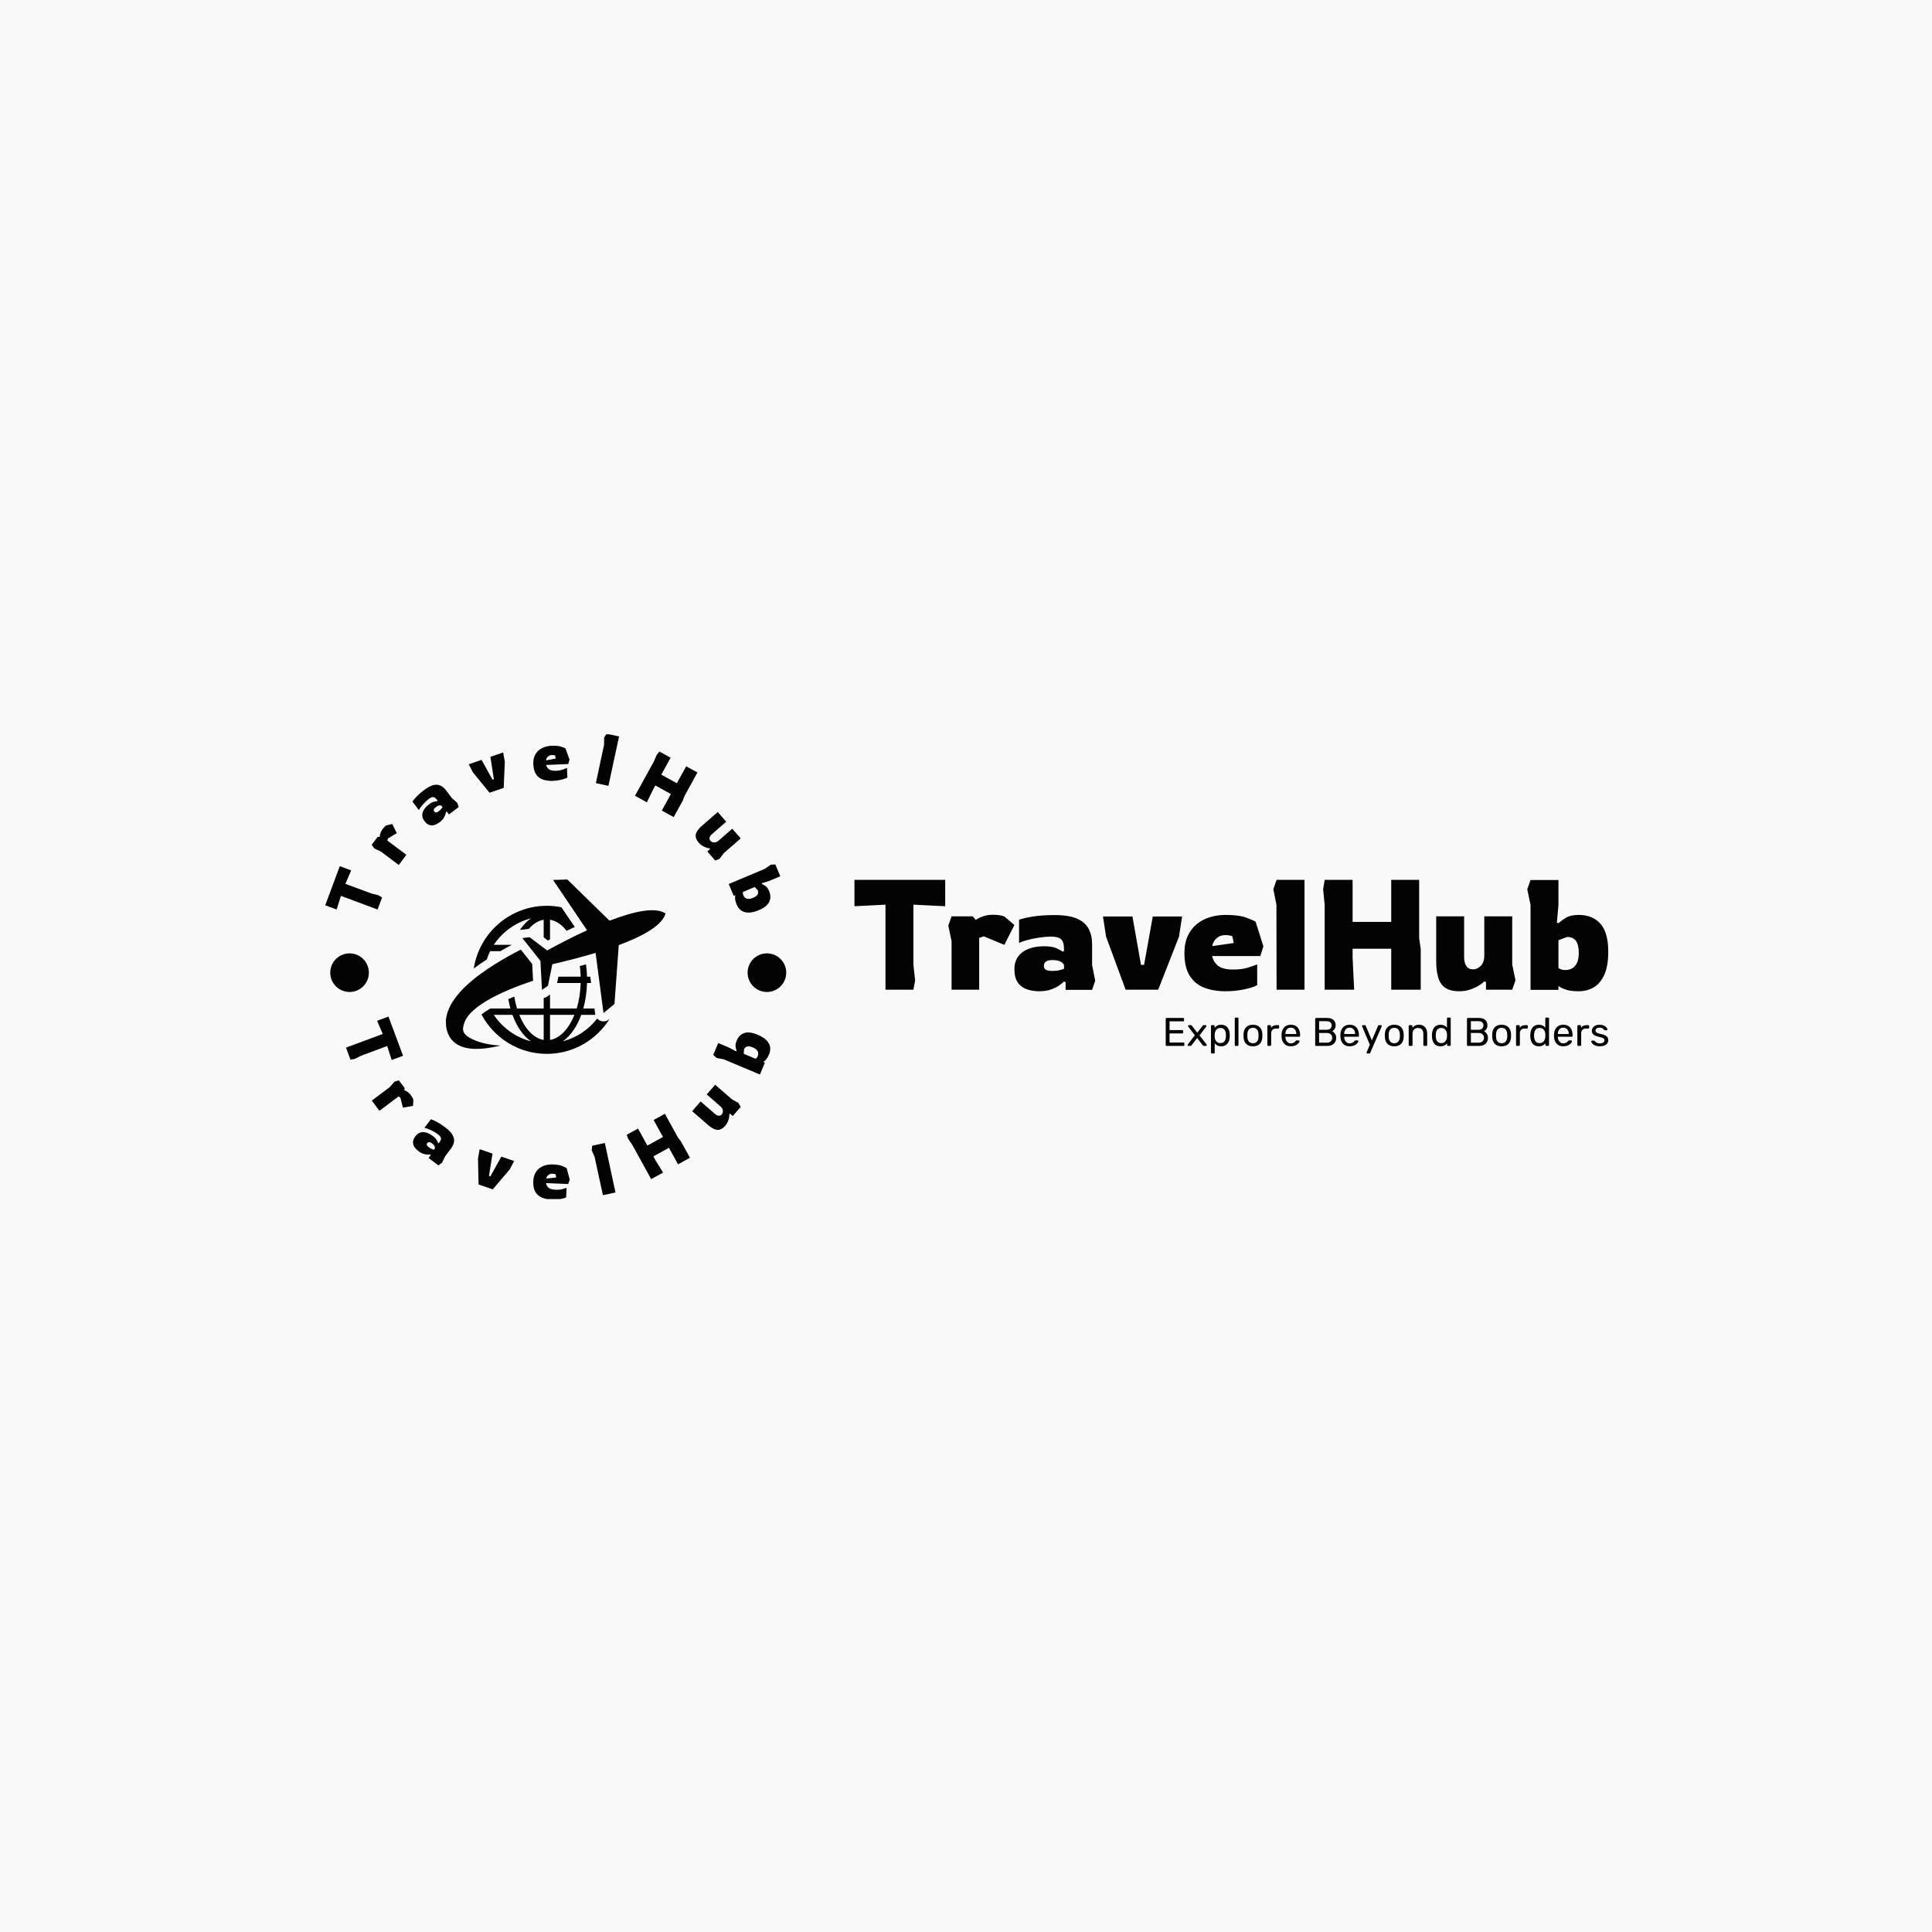 <svg xmlns="http://www.w3.org/2000/svg" version="1.1" xmlns:xlink="http://www.w3.org/1999/xlink" xmlns:svgjs="http://svgjs.dev/svgjs" width="1500" height="1500" viewBox="0 0 1500 1500"><rect width="1500" height="1500" fill="#f9f9f9"></rect><g transform="matrix(0.667,0,0,0.667,249.394,570.1)"><svg viewBox="0 0 396 143" data-background-color="#f9f9f9" preserveAspectRatio="xMidYMid meet" height="541" width="1500" xmlns="http://www.w3.org/2000/svg" xmlns:xlink="http://www.w3.org/1999/xlink"><g id="tight-bounds" transform="matrix(1,0,0,1,0.24,-0.172)"><svg viewBox="0 0 395.52 143.344" height="143.344" width="395.52"><g><svg viewBox="0 0 674.445 244.431" height="143.344" width="395.52"><g transform="matrix(1,0,0,1,278.925,76.665)"><svg viewBox="0 0 395.52 91.102" height="91.102" width="395.52"><g id="textblocktransform"><svg viewBox="0 0 395.52 91.102" height="91.102" width="395.52" id="textblock"><g><svg viewBox="0 0 395.52 58.445" height="58.445" width="395.52"><g transform="matrix(1,0,0,1,0,0)"><svg width="395.52" viewBox="1 -35.4 242.93 35.9" height="58.445" data-palette-color="#030303"><path d="M20 0L11 0 11-27.4 1-26.9 1-35.4 30.25-35.4 30.25-26.9 20-27.4 20-8 20.55-3 20 0ZM41.2 0L32.3 0 32.3-15.65 31.25-20.65 32.3-23.65 39.1-23.65 40.1-22.5Q40.1-22.5 40.8-22.93 41.5-23.35 42.77-23.75 44.05-24.15 45.75-24.15L45.75-24.15Q46.75-24.15 47.75-24 48.75-23.85 49.3-23.6L49.3-23.6 52.55-20.85 49.3-14.45 42.7-17.2 41.2-16.7 41.2 0ZM60.55 0.5L60.55 0.5Q58.4 0.5 56.57-0.13 54.75-0.75 53.65-2.3 52.55-3.85 52.55-6.6L52.55-6.6Q52.55-9.1 53.8-10.75 55.05-12.4 57.2-13.2 59.34-14 62.05-14L62.05-14Q64.65-14 65.95-13.43 67.25-12.85 68.2-12.25L68.2-12.25 68.55-12.55Q68.55-14.05 68.3-15.05 68.05-16.05 67.15-16.57 66.25-17.1 64.34-17.1L64.34-17.1Q62.5-17.1 60.42-16.78 58.34-16.45 56.62-15.98 54.9-15.5 54.05-15.05L54.05-15.05 54.05-22.55Q55.59-23.1 58.47-23.58 61.34-24.05 65.55-24.05L65.55-24.05Q70.05-24.05 72.67-22.93 75.3-21.8 76.45-19.68 77.59-17.55 77.59-14.6L77.59-14.6 77.59-7.95 78.59-2.9 77.59 0.05 69.05 0.05 69.05-2.4 68.55-2.65Q68.15-2.25 67.15-1.5 66.15-0.75 64.5-0.13 62.84 0.5 60.55 0.5ZM64.8-6.05L64.8-6.05Q66.15-6.05 67.12-6.3 68.09-6.55 68.55-6.75L68.55-6.75 68.55-7.7Q68.55-8.35 67.62-8.95 66.7-9.55 64.75-9.55L64.75-9.55Q62.05-9.55 62.05-7.65L62.05-7.65Q62.05-6.85 62.65-6.45 63.25-6.05 64.8-6.05ZM98.89 0L88.39 0 82.09-17.1 81.09-23.6 90.59-23.6 93.34-8 94.34-8 97.14-23.6 106.59-23.6 105.59-17.1 98.89 0ZM120.59 0.5L120.59 0.5Q116.74 0.5 113.74-0.65 110.74-1.8 109.04-4.5 107.34-7.2 107.34-11.8L107.34-11.8Q107.34-15.1 108.47-17.45 109.59-19.8 111.49-21.28 113.39-22.75 115.74-23.43 118.09-24.1 120.59-24.1L120.59-24.1Q124.89-24.1 127.22-23.25 129.54-22.4 130.29-21.9L130.29-21.9 132.79-13.95 131.79-10.85 116.29-10.85Q116.64-9 118.14-7.75 119.64-6.5 123.09-6.5L123.09-6.5Q125.79-6.5 127.74-7.1 129.69-7.7 130.79-8.15L130.79-8.15 130.79-1.45Q129.29-0.65 126.47-0.08 123.64 0.5 120.59 0.5ZM116.34-14.05L116.34-14.05 123.24-15.05 122.79-17.2Q122.44-17.4 121.77-17.5 121.09-17.6 120.59-17.6L120.59-17.6Q119.19-17.6 118.27-17 117.34-16.4 116.87-15.58 116.39-14.75 116.34-14.05ZM146.04 0L137.04 0 136.99-27.4 135.99-32.4 137.04-35.4 146.04-35.4 146.04 0ZM162.04 0L152.54 0 152.54-27.35 152.04-32.35 152.54-35.4 161.54-35.4 161.54-21.85 173.99-21.85 173.99-35.4 182.99-35.4 182.99-16.6 183.49-13.15 183.49 0 173.99 0 173.99-13.2 161.54-13.2 161.54-10.2 162.04 0ZM195.98 0.5L195.98 0.5Q192.98 0.5 191.36-0.65 189.73-1.8 189.11-3.98 188.48-6.15 188.48-9.2L188.48-9.2 188.48-23.65 197.48-23.65 197.48-10.5Q197.48-8.65 198.21-7.6 198.93-6.55 200.38-6.55L200.38-6.55Q201.73-6.55 202.86-7.7 203.98-8.85 203.98-11.05L203.98-11.05 203.98-23.65 212.98-23.65 212.98-8.05 214.03-3.05 212.98 0 204.53 0 204.53-2.45 204.03-2.7Q203.38-2.05 202.16-1.3 200.93-0.55 199.36-0.03 197.78 0.5 195.98 0.5ZM234.43 0.5L234.43 0.5Q232.03 0.5 230.61 0.08 229.18-0.35 228.53-0.78 227.88-1.2 227.88-1.2L227.88-1.2 227.88 0.05 218.88 0.05 218.88-27.35 217.83-32.35 218.88-35.35 227.88-35.35 227.88-27.3 227.38-21.65 227.88-21.4Q228.88-22.35 230.36-23.23 231.83-24.1 234.43-24.1L234.43-24.1Q238.88-24.1 241.41-21.25 243.93-18.4 243.93-12.25L243.93-12.25Q243.93-7.65 242.66-4.83 241.38-2 239.23-0.75 237.08 0.5 234.43 0.5ZM230.18-6.35L230.18-6.35Q232.13-6.35 233.28-7.73 234.43-9.1 234.43-11.85L234.43-11.85Q234.43-14.55 233.48-15.78 232.53-17 230.68-17L230.68-17 227.88-15.95 227.88-7Q227.88-7 228.41-6.68 228.93-6.35 230.18-6.35Z" opacity="1" transform="matrix(1,0,0,1,0,0)" fill="#030303" class="wordmark-text-0" data-fill-palette-color="primary" id="text-0"></path></svg></g></svg></g><g transform="matrix(1,0,0,1,163.31,72.242)"><svg viewBox="0 0 232.21 18.86" height="18.86" width="232.21"><g transform="matrix(1,0,0,1,0,0)"><svg width="232.21" viewBox="4.35 -35.5 554 45" height="18.86" data-palette-color="#030303"><path d="M26.55 0L5.5 0Q4.95 0 4.65-0.33 4.35-0.65 4.35-1.15L4.35-1.15 4.35-33.8Q4.35-34.35 4.65-34.68 4.95-35 5.5-35L5.5-35 26.15-35Q26.7-35 27-34.68 27.3-34.35 27.3-33.8L27.3-33.8 27.3-31.9Q27.3-31.35 27-31.05 26.7-30.75 26.15-30.75L26.15-30.75 9.15-30.75 9.15-19.8 25.05-19.8Q25.6-19.8 25.9-19.48 26.2-19.15 26.2-18.6L26.2-18.6 26.2-16.75Q26.2-16.25 25.9-15.93 25.6-15.6 25.05-15.6L25.05-15.6 9.15-15.6 9.15-4.25 26.55-4.25Q27.1-4.25 27.4-3.95 27.7-3.65 27.7-3.1L27.7-3.1 27.7-1.15Q27.7-0.65 27.4-0.33 27.1 0 26.55 0L26.55 0ZM35.35 0L32.8 0Q32.4 0 32.07-0.3 31.75-0.6 31.75-1.05L31.75-1.05Q31.75-1.2 31.82-1.43 31.9-1.65 32.1-1.95L32.1-1.95 40.8-13.3 32.65-24.05Q32.45-24.35 32.37-24.55 32.3-24.75 32.3-24.95L32.3-24.95Q32.3-25.4 32.6-25.7 32.9-26 33.35-26L33.35-26 35.9-26Q36.45-26 36.75-25.73 37.05-25.45 37.2-25.2L37.2-25.2 43.85-16.55 50.5-25.15Q50.7-25.4 50.97-25.7 51.25-26 51.8-26L51.8-26 54.25-26Q54.7-26 55-25.7 55.3-25.4 55.3-24.95L55.3-24.95Q55.3-24.75 55.22-24.55 55.15-24.35 54.95-24.05L54.95-24.05 46.7-13.2 55.4-1.95Q55.6-1.65 55.67-1.45 55.75-1.25 55.75-1.05L55.75-1.05Q55.75-0.6 55.45-0.3 55.15 0 54.7 0L54.7 0 52.05 0Q51.55 0 51.25-0.25 50.95-0.5 50.75-0.75L50.75-0.75 43.75-9.9 36.65-0.75Q36.45-0.55 36.17-0.28 35.9 0 35.35 0L35.35 0ZM64.59 9.5L62.15 9.5Q61.65 9.5 61.32 9.18 61 8.85 61 8.35L61 8.35 61-24.85Q61-25.35 61.32-25.68 61.65-26 62.15-26L62.15-26 64.45-26Q64.95-26 65.27-25.68 65.59-25.35 65.59-24.85L65.59-24.85 65.59-22.65Q66.8-24.3 68.8-25.4 70.8-26.5 73.8-26.5L73.8-26.5Q76.59-26.5 78.57-25.55 80.55-24.6 81.82-22.95 83.09-21.3 83.75-19.2 84.4-17.1 84.5-14.7L84.5-14.7Q84.55-13.9 84.55-13 84.55-12.1 84.5-11.3L84.5-11.3Q84.4-8.95 83.75-6.83 83.09-4.7 81.82-3.08 80.55-1.45 78.57-0.48 76.59 0.5 73.8 0.5L73.8 0.5Q70.9 0.5 68.92-0.58 66.95-1.65 65.7-3.25L65.7-3.25 65.7 8.35Q65.7 8.85 65.4 9.18 65.09 9.5 64.59 9.5L64.59 9.5ZM72.75-3.55L72.75-3.55Q75.34-3.55 76.82-4.67 78.3-5.8 78.95-7.63 79.59-9.45 79.7-11.55L79.7-11.55Q79.75-13 79.7-14.45L79.7-14.45Q79.59-16.55 78.95-18.38 78.3-20.2 76.82-21.33 75.34-22.45 72.75-22.45L72.75-22.45Q70.3-22.45 68.77-21.3 67.25-20.15 66.52-18.38 65.8-16.6 65.7-14.75L65.7-14.75Q65.65-13.95 65.65-12.85 65.65-11.75 65.7-10.9L65.7-10.9Q65.75-9.15 66.52-7.45 67.3-5.75 68.84-4.65 70.4-3.55 72.75-3.55ZM94.29 0L91.94 0Q91.44 0 91.12-0.33 90.79-0.65 90.79-1.15L90.79-1.15 90.79-34.35Q90.79-34.85 91.12-35.18 91.44-35.5 91.94-35.5L91.94-35.5 94.29-35.5Q94.84-35.5 95.14-35.18 95.44-34.85 95.44-34.35L95.44-34.35 95.44-1.15Q95.44-0.65 95.14-0.33 94.84 0 94.29 0L94.29 0ZM113.54 0.5L113.54 0.5Q109.74 0.5 107.19-0.95 104.64-2.4 103.29-4.98 101.94-7.55 101.79-10.85L101.79-10.85Q101.74-11.7 101.74-13.03 101.74-14.35 101.79-15.15L101.79-15.15Q101.94-18.5 103.32-21.05 104.69-23.6 107.24-25.05 109.79-26.5 113.54-26.5L113.54-26.5Q117.29-26.5 119.84-25.05 122.39-23.6 123.77-21.05 125.14-18.5 125.29-15.15L125.29-15.15Q125.34-14.35 125.34-13.03 125.34-11.7 125.29-10.85L125.29-10.85Q125.14-7.55 123.79-4.98 122.44-2.4 119.89-0.95 117.34 0.5 113.54 0.5ZM113.54-3.35L113.54-3.35Q116.64-3.35 118.49-5.33 120.34-7.3 120.49-11.1L120.49-11.1Q120.54-11.85 120.54-13 120.54-14.15 120.49-14.9L120.49-14.9Q120.34-18.7 118.49-20.68 116.64-22.65 113.54-22.65L113.54-22.65Q110.44-22.65 108.57-20.68 106.69-18.7 106.59-14.9L106.59-14.9Q106.54-14.15 106.54-13 106.54-11.85 106.59-11.1L106.59-11.1Q106.69-7.3 108.57-5.33 110.44-3.35 113.54-3.35ZM135.19 0L132.74 0Q132.24 0 131.91-0.33 131.59-0.65 131.59-1.15L131.59-1.15 131.59-24.8Q131.59-25.3 131.91-25.65 132.24-26 132.74-26L132.74-26 135.04-26Q135.54-26 135.89-25.65 136.24-25.3 136.24-24.8L136.24-24.8 136.24-22.6Q137.24-24.3 138.99-25.15 140.74-26 143.24-26L143.24-26 145.19-26Q145.69-26 146.01-25.68 146.34-25.35 146.34-24.85L146.34-24.85 146.34-22.8Q146.34-22.3 146.01-22 145.69-21.7 145.19-21.7L145.19-21.7 142.19-21.7Q139.49-21.7 137.94-20.13 136.39-18.55 136.39-15.85L136.39-15.85 136.39-1.15Q136.39-0.65 136.04-0.33 135.69 0 135.19 0L135.19 0ZM160.99 0.5L160.99 0.5Q155.79 0.5 152.74-2.68 149.69-5.85 149.39-11.35L149.39-11.35Q149.34-12 149.34-13.03 149.34-14.05 149.39-14.7L149.39-14.7Q149.59-18.25 151.04-20.93 152.49-23.6 155.01-25.05 157.54-26.5 160.94-26.5L160.94-26.5Q164.74-26.5 167.31-24.9 169.89-23.3 171.24-20.35 172.59-17.4 172.59-13.45L172.59-13.45 172.59-12.6Q172.59-12.05 172.26-11.75 171.94-11.45 171.44-11.45L171.44-11.45 154.14-11.45Q154.14-11.4 154.14-11.25 154.14-11.1 154.14-11L154.14-11Q154.24-8.95 155.04-7.18 155.84-5.4 157.36-4.3 158.89-3.2 160.94-3.2L160.94-3.2Q162.74-3.2 163.94-3.75 165.14-4.3 165.89-4.98 166.64-5.65 166.89-6.05L166.89-6.05Q167.34-6.65 167.59-6.78 167.84-6.9 168.39-6.9L168.39-6.9 170.84-6.9Q171.29-6.9 171.61-6.63 171.94-6.35 171.89-5.85L171.89-5.85Q171.84-5.1 171.09-4.03 170.34-2.95 168.96-1.9 167.59-0.85 165.56-0.18 163.54 0.5 160.99 0.5ZM154.14-15.05L154.14-14.9 167.84-14.9 167.84-15.05Q167.84-17.3 167.01-19.05 166.19-20.8 164.64-21.83 163.09-22.85 160.94-22.85L160.94-22.85Q158.79-22.85 157.26-21.83 155.74-20.8 154.94-19.05 154.14-17.3 154.14-15.05L154.14-15.05ZM206.73 0L192.63 0Q192.08 0 191.78-0.33 191.48-0.65 191.48-1.15L191.48-1.15 191.48-33.8Q191.48-34.35 191.78-34.68 192.08-35 192.63-35L192.63-35 206.33-35Q210.08-35 212.46-33.77 214.83-32.55 215.96-30.45 217.08-28.35 217.08-25.75L217.08-25.75Q217.08-23.7 216.41-22.23 215.73-20.75 214.73-19.83 213.73-18.9 212.78-18.4L212.78-18.4Q214.73-17.45 216.26-15.3 217.78-13.15 217.78-10.1L217.78-10.1Q217.78-7.35 216.53-5.05 215.28-2.75 212.81-1.38 210.33 0 206.73 0L206.73 0ZM196.38-16.2L196.38-4.05 206.08-4.05Q209.28-4.05 211.03-5.8 212.78-7.55 212.78-10.1L212.78-10.1Q212.78-12.75 211.03-14.48 209.28-16.2 206.08-16.2L206.08-16.2 196.38-16.2ZM196.38-30.95L196.38-20.2 205.58-20.2Q208.78-20.2 210.43-21.68 212.08-23.15 212.08-25.7L212.08-25.7Q212.08-28.25 210.43-29.6 208.78-30.95 205.58-30.95L205.58-30.95 196.38-30.95ZM234.63 0.5L234.63 0.5Q229.43 0.5 226.38-2.68 223.33-5.85 223.03-11.35L223.03-11.35Q222.98-12 222.98-13.03 222.98-14.05 223.03-14.7L223.03-14.7Q223.23-18.25 224.68-20.93 226.13-23.6 228.65-25.05 231.18-26.5 234.58-26.5L234.58-26.5Q238.38-26.5 240.95-24.9 243.53-23.3 244.88-20.35 246.23-17.4 246.23-13.45L246.23-13.45 246.23-12.6Q246.23-12.05 245.9-11.75 245.58-11.45 245.08-11.45L245.08-11.45 227.78-11.45Q227.78-11.4 227.78-11.25 227.78-11.1 227.78-11L227.78-11Q227.88-8.95 228.68-7.18 229.48-5.4 231-4.3 232.53-3.2 234.58-3.2L234.58-3.2Q236.38-3.2 237.58-3.75 238.78-4.3 239.53-4.98 240.28-5.65 240.53-6.05L240.53-6.05Q240.98-6.65 241.23-6.78 241.48-6.9 242.03-6.9L242.03-6.9 244.48-6.9Q244.93-6.9 245.25-6.63 245.58-6.35 245.53-5.85L245.53-5.85Q245.48-5.1 244.73-4.03 243.98-2.95 242.6-1.9 241.23-0.85 239.2-0.18 237.18 0.5 234.63 0.5ZM227.78-15.05L227.78-14.9 241.48-14.9 241.48-15.05Q241.48-17.3 240.65-19.05 239.83-20.8 238.28-21.83 236.73-22.85 234.58-22.85L234.58-22.85Q232.43-22.85 230.9-21.83 229.38-20.8 228.58-19.05 227.78-17.3 227.78-15.05L227.78-15.05ZM259.13 9.5L256.78 9.5Q256.38 9.5 256.08 9.2 255.78 8.9 255.78 8.5L255.78 8.5Q255.78 8.3 255.83 8.1 255.88 7.9 256.03 7.6L256.03 7.6 259.88-1.55 250.33-24.1Q250.08-24.7 250.08-24.95L250.08-24.95Q250.08-25.4 250.38-25.7 250.68-26 251.13-26L251.13-26 253.58-26Q254.13-26 254.38-25.75 254.63-25.5 254.78-25.15L254.78-25.15 262.38-6.95 270.18-25.15Q270.33-25.5 270.6-25.75 270.88-26 271.43-26L271.43-26 273.78-26Q274.23-26 274.53-25.7 274.83-25.4 274.83-25L274.83-25Q274.83-24.75 274.58-24.1L274.58-24.1 260.38 8.65Q260.23 9 259.95 9.25 259.68 9.5 259.13 9.5L259.13 9.5ZM290.47 0.5L290.47 0.5Q286.67 0.5 284.12-0.95 281.57-2.4 280.22-4.98 278.87-7.55 278.72-10.85L278.72-10.85Q278.67-11.7 278.67-13.03 278.67-14.35 278.72-15.15L278.72-15.15Q278.87-18.5 280.25-21.05 281.62-23.6 284.17-25.05 286.72-26.5 290.47-26.5L290.47-26.5Q294.22-26.5 296.77-25.05 299.32-23.6 300.7-21.05 302.07-18.5 302.22-15.15L302.22-15.15Q302.27-14.35 302.27-13.03 302.27-11.7 302.22-10.85L302.22-10.85Q302.07-7.55 300.72-4.98 299.37-2.4 296.82-0.95 294.27 0.5 290.47 0.5ZM290.47-3.35L290.47-3.35Q293.57-3.35 295.42-5.33 297.27-7.3 297.42-11.1L297.42-11.1Q297.47-11.85 297.47-13 297.47-14.15 297.42-14.9L297.42-14.9Q297.27-18.7 295.42-20.68 293.57-22.65 290.47-22.65L290.47-22.65Q287.37-22.65 285.5-20.68 283.62-18.7 283.52-14.9L283.52-14.9Q283.47-14.15 283.47-13 283.47-11.85 283.52-11.1L283.52-11.1Q283.62-7.3 285.5-5.33 287.37-3.35 290.47-3.35ZM312.17 0L309.67 0Q309.17 0 308.85-0.33 308.52-0.65 308.52-1.15L308.52-1.15 308.52-24.85Q308.52-25.35 308.85-25.68 309.17-26 309.67-26L309.67-26 312.02-26Q312.52-26 312.85-25.68 313.17-25.35 313.17-24.85L313.17-24.85 313.17-22.65Q314.47-24.35 316.45-25.43 318.42-26.5 321.52-26.5L321.52-26.5Q324.77-26.5 327.05-25.08 329.32-23.65 330.5-21.13 331.67-18.6 331.67-15.25L331.67-15.25 331.67-1.15Q331.67-0.65 331.35-0.33 331.02 0 330.52 0L330.52 0 328.02 0Q327.52 0 327.2-0.33 326.87-0.65 326.87-1.15L326.87-1.15 326.87-15Q326.87-18.5 325.17-20.48 323.47-22.45 320.17-22.45L320.17-22.45Q317.07-22.45 315.2-20.48 313.32-18.5 313.32-15L313.32-15 313.32-1.15Q313.32-0.65 313-0.33 312.67 0 312.17 0L312.17 0ZM348.32 0.5L348.32 0.5Q345.57 0.5 343.57-0.48 341.57-1.45 340.29-3.13 339.02-4.8 338.39-6.95 337.77-9.1 337.67-11.5L337.67-11.5Q337.62-12.3 337.62-13 337.62-13.7 337.67-14.5L337.67-14.5Q337.77-16.85 338.39-19 339.02-21.15 340.29-22.85 341.57-24.55 343.57-25.53 345.57-26.5 348.32-26.5L348.32-26.5Q351.27-26.5 353.22-25.45 355.17-24.4 356.42-22.85L356.42-22.85 356.42-34.35Q356.42-34.85 356.74-35.18 357.07-35.5 357.57-35.5L357.57-35.5 359.97-35.5Q360.47-35.5 360.79-35.18 361.12-34.85 361.12-34.35L361.12-34.35 361.12-1.15Q361.12-0.65 360.79-0.33 360.47 0 359.97 0L359.97 0 357.72 0Q357.17 0 356.87-0.33 356.57-0.65 356.57-1.15L356.57-1.15 356.57-3.25Q355.32-1.65 353.32-0.58 351.32 0.5 348.32 0.5ZM349.37-3.55L349.37-3.55Q351.87-3.55 353.37-4.7 354.87-5.85 355.62-7.63 356.37-9.4 356.42-11.25L356.42-11.25Q356.47-12.05 356.47-13.18 356.47-14.3 356.42-15.1L356.42-15.1Q356.37-16.85 355.59-18.55 354.82-20.25 353.29-21.35 351.77-22.45 349.37-22.45L349.37-22.45Q346.82-22.45 345.32-21.33 343.82-20.2 343.17-18.38 342.52-16.55 342.42-14.45L342.42-14.45Q342.37-13 342.42-11.55L342.42-11.55Q342.52-9.45 343.17-7.63 343.82-5.8 345.32-4.67 346.82-3.55 349.37-3.55ZM396.71 0L382.61 0Q382.06 0 381.76-0.33 381.46-0.65 381.46-1.15L381.46-1.15 381.46-33.8Q381.46-34.35 381.76-34.68 382.06-35 382.61-35L382.61-35 396.31-35Q400.06-35 402.44-33.77 404.81-32.55 405.94-30.45 407.06-28.35 407.06-25.75L407.06-25.75Q407.06-23.7 406.39-22.23 405.71-20.75 404.71-19.83 403.71-18.9 402.76-18.4L402.76-18.4Q404.71-17.45 406.24-15.3 407.76-13.15 407.76-10.1L407.76-10.1Q407.76-7.35 406.51-5.05 405.26-2.75 402.79-1.38 400.31 0 396.71 0L396.71 0ZM386.36-16.2L386.36-4.05 396.06-4.05Q399.26-4.05 401.01-5.8 402.76-7.55 402.76-10.1L402.76-10.1Q402.76-12.75 401.01-14.48 399.26-16.2 396.06-16.2L396.06-16.2 386.36-16.2ZM386.36-30.95L386.36-20.2 395.56-20.2Q398.76-20.2 400.41-21.68 402.06-23.15 402.06-25.7L402.06-25.7Q402.06-28.25 400.41-29.6 398.76-30.95 395.56-30.95L395.56-30.95 386.36-30.95ZM424.86 0.5L424.86 0.5Q421.06 0.5 418.51-0.95 415.96-2.4 414.61-4.98 413.26-7.55 413.11-10.85L413.11-10.85Q413.06-11.7 413.06-13.03 413.06-14.35 413.11-15.15L413.11-15.15Q413.26-18.5 414.64-21.05 416.01-23.6 418.56-25.05 421.11-26.5 424.86-26.5L424.86-26.5Q428.61-26.5 431.16-25.05 433.71-23.6 435.09-21.05 436.46-18.5 436.61-15.15L436.61-15.15Q436.66-14.35 436.66-13.03 436.66-11.7 436.61-10.85L436.61-10.85Q436.46-7.55 435.11-4.98 433.76-2.4 431.21-0.95 428.66 0.5 424.86 0.5ZM424.86-3.35L424.86-3.35Q427.96-3.35 429.81-5.33 431.66-7.3 431.81-11.1L431.81-11.1Q431.86-11.85 431.86-13 431.86-14.15 431.81-14.9L431.81-14.9Q431.66-18.7 429.81-20.68 427.96-22.65 424.86-22.65L424.86-22.65Q421.76-22.65 419.89-20.68 418.01-18.7 417.91-14.9L417.91-14.9Q417.86-14.15 417.86-13 417.86-11.85 417.91-11.1L417.91-11.1Q418.01-7.3 419.89-5.33 421.76-3.35 424.86-3.35ZM446.51 0L444.06 0Q443.56 0 443.23-0.33 442.91-0.65 442.91-1.15L442.91-1.15 442.91-24.8Q442.91-25.3 443.23-25.65 443.56-26 444.06-26L444.06-26 446.36-26Q446.86-26 447.21-25.65 447.56-25.3 447.56-24.8L447.56-24.8 447.56-22.6Q448.56-24.3 450.31-25.15 452.06-26 454.56-26L454.56-26 456.51-26Q457.01-26 457.33-25.68 457.66-25.35 457.66-24.85L457.66-24.85 457.66-22.8Q457.66-22.3 457.33-22 457.01-21.7 456.51-21.7L456.51-21.7 453.51-21.7Q450.81-21.7 449.26-20.13 447.71-18.55 447.71-15.85L447.71-15.85 447.71-1.15Q447.71-0.65 447.36-0.33 447.01 0 446.51 0L446.51 0ZM471.41 0.5L471.41 0.5Q468.66 0.5 466.66-0.48 464.66-1.45 463.38-3.13 462.11-4.8 461.48-6.95 460.86-9.1 460.76-11.5L460.76-11.5Q460.71-12.3 460.71-13 460.71-13.7 460.76-14.5L460.76-14.5Q460.86-16.85 461.48-19 462.11-21.15 463.38-22.85 464.66-24.55 466.66-25.53 468.66-26.5 471.41-26.5L471.41-26.5Q474.36-26.5 476.31-25.45 478.26-24.4 479.51-22.85L479.51-22.85 479.51-34.35Q479.51-34.85 479.83-35.18 480.16-35.5 480.66-35.5L480.66-35.5 483.06-35.5Q483.56-35.5 483.88-35.18 484.21-34.85 484.21-34.35L484.21-34.35 484.21-1.15Q484.21-0.65 483.88-0.33 483.56 0 483.06 0L483.06 0 480.81 0Q480.26 0 479.96-0.33 479.66-0.65 479.66-1.15L479.66-1.15 479.66-3.25Q478.41-1.65 476.41-0.58 474.41 0.5 471.41 0.5ZM472.46-3.55L472.46-3.55Q474.96-3.55 476.46-4.7 477.96-5.85 478.71-7.63 479.46-9.4 479.51-11.25L479.51-11.25Q479.56-12.05 479.56-13.18 479.56-14.3 479.51-15.1L479.51-15.1Q479.46-16.85 478.68-18.55 477.91-20.25 476.38-21.35 474.86-22.45 472.46-22.45L472.46-22.45Q469.91-22.45 468.41-21.33 466.91-20.2 466.26-18.38 465.61-16.55 465.51-14.45L465.51-14.45Q465.46-13 465.51-11.55L465.51-11.55Q465.61-9.45 466.26-7.63 466.91-5.8 468.41-4.67 469.91-3.55 472.46-3.55ZM502.05 0.5L502.05 0.5Q496.85 0.5 493.8-2.68 490.75-5.85 490.45-11.35L490.45-11.35Q490.4-12 490.4-13.03 490.4-14.05 490.45-14.7L490.45-14.7Q490.65-18.25 492.1-20.93 493.55-23.6 496.08-25.05 498.6-26.5 502-26.5L502-26.5Q505.8-26.5 508.38-24.9 510.95-23.3 512.3-20.35 513.65-17.4 513.65-13.45L513.65-13.45 513.65-12.6Q513.65-12.05 513.33-11.75 513-11.45 512.5-11.45L512.5-11.45 495.2-11.45Q495.2-11.4 495.2-11.25 495.2-11.1 495.2-11L495.2-11Q495.3-8.95 496.1-7.18 496.9-5.4 498.43-4.3 499.95-3.2 502-3.2L502-3.2Q503.8-3.2 505-3.75 506.2-4.3 506.95-4.98 507.7-5.65 507.95-6.05L507.95-6.05Q508.4-6.65 508.65-6.78 508.9-6.9 509.45-6.9L509.45-6.9 511.9-6.9Q512.35-6.9 512.68-6.63 513-6.35 512.95-5.85L512.95-5.85Q512.9-5.1 512.15-4.03 511.4-2.95 510.03-1.9 508.65-0.85 506.63-0.18 504.6 0.5 502.05 0.5ZM495.2-15.05L495.2-14.9 508.9-14.9 508.9-15.05Q508.9-17.3 508.08-19.05 507.25-20.8 505.7-21.83 504.15-22.85 502-22.85L502-22.85Q499.85-22.85 498.33-21.83 496.8-20.8 496-19.05 495.2-17.3 495.2-15.05L495.2-15.05ZM523.25 0L520.8 0Q520.3 0 519.98-0.33 519.65-0.65 519.65-1.15L519.65-1.15 519.65-24.8Q519.65-25.3 519.98-25.65 520.3-26 520.8-26L520.8-26 523.1-26Q523.6-26 523.95-25.65 524.3-25.3 524.3-24.8L524.3-24.8 524.3-22.6Q525.3-24.3 527.05-25.15 528.8-26 531.3-26L531.3-26 533.25-26Q533.75-26 534.08-25.68 534.4-25.35 534.4-24.85L534.4-24.85 534.4-22.8Q534.4-22.3 534.08-22 533.75-21.7 533.25-21.7L533.25-21.7 530.25-21.7Q527.55-21.7 526-20.13 524.45-18.55 524.45-15.85L524.45-15.85 524.45-1.15Q524.45-0.65 524.1-0.33 523.75 0 523.25 0L523.25 0ZM547.65 0.5L547.65 0.5Q544.85 0.5 542.85-0.2 540.85-0.9 539.6-1.9 538.35-2.9 537.72-3.9 537.1-4.9 537.05-5.5L537.05-5.5Q537-6.05 537.4-6.35 537.8-6.65 538.2-6.65L538.2-6.65 540.45-6.65Q540.7-6.65 540.87-6.58 541.05-6.5 541.35-6.15L541.35-6.15Q542-5.45 542.8-4.75 543.6-4.05 544.77-3.6 545.95-3.15 547.7-3.15L547.7-3.15Q550.25-3.15 551.9-4.13 553.55-5.1 553.55-7L553.55-7Q553.55-8.25 552.87-9 552.2-9.75 550.47-10.35 548.75-10.95 545.75-11.6L545.75-11.6Q542.75-12.3 541-13.33 539.25-14.35 538.5-15.78 537.75-17.2 537.75-19L537.75-19Q537.75-20.85 538.85-22.58 539.95-24.3 542.07-25.4 544.2-26.5 547.4-26.5L547.4-26.5Q550-26.5 551.85-25.85 553.7-25.2 554.9-24.23 556.1-23.25 556.7-22.3 557.3-21.35 557.35-20.7L557.35-20.7Q557.4-20.2 557.05-19.88 556.7-19.55 556.25-19.55L556.25-19.55 554.15-19.55Q553.8-19.55 553.57-19.7 553.35-19.85 553.15-20.05L553.15-20.05Q552.65-20.7 551.97-21.35 551.3-22 550.22-22.43 549.15-22.85 547.4-22.85L547.4-22.85Q544.9-22.85 543.65-21.8 542.4-20.75 542.4-19.15L542.4-19.15Q542.4-18.2 542.95-17.45 543.5-16.7 545.05-16.1 546.6-15.5 549.65-14.8L549.65-14.8Q552.95-14.15 554.85-13.05 556.75-11.95 557.55-10.5 558.35-9.05 558.35-7.15L558.35-7.15Q558.35-5.05 557.15-3.3 555.95-1.55 553.55-0.53 551.15 0.5 547.65 0.5Z" opacity="1" transform="matrix(1,0,0,1,0,0)" fill="#030303" class="slogan-text-1" data-fill-palette-color="secondary" id="text-1"></path></svg></g></svg></g></svg></g></svg></g><g><svg viewBox="0 0 244.431 244.431" height="244.431" width="244.431"><g><svg viewBox="0 0 244.431 244.431" height="244.431" width="244.431"><g transform="matrix(1,0,0,1,64.603,76.468)"><svg viewBox="0 0 115.226 91.496" height="91.496" width="115.226"><g><svg xmlns="http://www.w3.org/2000/svg" xmlns:xlink="http://www.w3.org/1999/xlink" version="1.1" x="0" y="0" viewBox="2.636 11.36 84.727 67.278" enable-background="new 0 0 90 90" xml:space="preserve" height="91.496" width="115.226" class="icon-cg-0" data-fill-palette-color="accent" id="cg-0"><path d="M65.488 65.37c-0.571 0.471-1.272 0.724-1.988 0.741-0.424 0.009-0.85-0.063-1.255-0.223-0.492-0.195-0.905-0.517-1.24-0.899-3.28 4.264-7.92 7.411-13.282 8.8 2.99-2.082 5.463-5.671 7.121-10.209h5.453c-0.021-0.096-0.063-0.182-0.074-0.279l-0.285-2.165H55.63c0.841-2.991 1.343-6.308 1.438-9.836h1.574l-0.322-2.444h-1.252c-0.045-1.637-0.187-3.225-0.396-4.757-0.779 0.217-1.588 0.431-2.39 0.645 0.174 1.336 0.302 2.7 0.344 4.112h-8.61L45.52 51.3h9.105c-0.104 3.541-0.639 6.884-1.537 9.836H42.795v-5.401l-1.252 0.875c-0.363 0.257-0.772 0.399-1.192 0.486v4.04H30.058c-0.439-1.446-0.79-2.989-1.047-4.6-0.267 0.108-0.542 0.217-0.804 0.329-0.524 0.223-0.992 0.445-1.49 0.668 0.219 1.238 0.477 2.451 0.798 3.603h-7.807v-0.002c-0.703 0.429-1.374 0.857-1.996 1.292-0.491 0.346-0.938 0.686-1.361 1.023 4.805 9.025 14.303 15.189 25.221 15.189 10.239 0 19.208-5.433 24.25-13.549L65.488 65.37zM21.114 63.58h7.188c1.661 4.538 4.13 8.127 7.121 10.209C29.482 72.252 24.412 68.564 21.114 63.58zM40.351 73.266c-3.883-0.645-7.27-4.322-9.421-9.686h9.421V73.266zM42.795 63.58h9.421c-2.149 5.361-5.54 9.041-9.421 9.686V63.58z" fill="#030303" data-fill-palette-color="accent"></path><path d="M87.363 24.459c-3.995-2.627-12.348-0.773-21.615 2.803L49.466 11.36l-5.485 0.188L57.07 30.955c-5.385 2.476-10.719 5.232-15.396 7.779l-6.756-5.102-2.806 0.327 6.977 8.789 0.601 11.208 2.317-1.617 1.677-8.297c5.19-1.188 11.015-2.66 16.687-4.372l3.053 23.206 4.232-3.495 1.654-22.695C78.628 33.219 86.111 29.072 87.363 24.459z" fill="#030303" data-fill-palette-color="accent"></path><path d="M48.527 24.071l-1.348-1.999c-1.819-0.362-3.688-0.56-5.61-0.56-14.262 0-26.082 10.519-28.192 24.199 1.755-1.324 3.46-2.488 5.021-3.501 0.37-1.097 0.789-2.173 1.308-3.194h3.933c1.418-0.817 2.874-1.633 4.406-2.444h-6.933c3.296-4.984 8.368-8.671 14.31-10.209-1.592 1.11-3.032 2.657-4.287 4.538 0.197-0.063 0.393-0.13 0.604-0.153l2.806-0.327c0.017-0.001 0.037 0 0.052-0.001 1.697-1.917 3.647-3.184 5.752-3.532v6.794l1.615 1.221c0.282-0.151 0.549-0.284 0.829-0.435v-7.58c2.373 0.393 4.56 1.933 6.396 4.285l3.166-1.505L48.527 24.071z" fill="#030303" data-fill-palette-color="accent"></path><path d="M35.919 43.951l-4.397-5.538c-2.987 1.531-6.322 3.345-9.807 5.517-3.892 2.446-7.978 5.27-11.725 8.869-1.86 1.813-3.648 3.828-5.098 6.258-0.717 1.217-1.339 2.549-1.767 3.991-0.115 0.353-0.192 0.733-0.28 1.101-0.047 0.183-0.069 0.375-0.104 0.563l-0.102 0.681-0.003 0.832 0.023 1.226c0.107 1.477 0.501 3.049 1.285 4.42 0.766 1.383 1.916 2.446 3.06 3.128 2.327 1.363 4.509 1.586 6.388 1.697 3.773 0.115 6.669-0.5 8.695-0.902 0.631-0.134 1.162-0.256 1.612-0.361-5.88-0.309-9.543-1.719-11.51-2.787-0.562-0.285-1.083-0.605-1.528-0.977-0.205-0.159-0.317-0.263-0.317-0.263l0.038-0.003c-0.121-0.115-0.262-0.223-0.364-0.346-0.886-1.059-0.909-2.021-0.595-3.401 0.054-0.142 0.101-0.271 0.14-0.405l0.239-0.799 0.008-0.023c0.022-0.125-0.022 0.141-0.016 0.106l0.013-0.028 0.022-0.063 0.044-0.121c0.033-0.079 0.051-0.159 0.092-0.242 0.079-0.163 0.133-0.326 0.228-0.491 0.332-0.663 0.786-1.338 1.348-2.008 1.127-1.343 2.652-2.629 4.323-3.804 3.372-2.351 7.309-4.276 11.085-5.885 3.284-1.394 6.455-2.523 9.317-3.473L35.919 43.951z" fill="#030303" data-fill-palette-color="accent"></path></svg></g></svg></g><g id="text-0"><path d="M31.102 85.906l-2.347 6.316-19.239-7.151-2.261 7.151-5.968-2.218 7.63-20.528 5.967 2.218-3.021 7.062 13.62 5.061 3.654 0.919z" fill="#030303" data-fill-palette-color="accent"></path><path d="M43.852 63.533l-3.996 5.325-9.373-7.034-3.472-1.614-1.323-1.984 3.056-4.072 1.137-0.076c0 0 0.021-0.206 0.062-0.619 0.038-0.407 0.167-0.925 0.388-1.554 0.226-0.625 0.595-1.278 1.106-1.958v0c0.297-0.396 0.626-0.773 0.986-1.13 0.36-0.357 0.674-0.608 0.94-0.751v0l3.105-0.708 2.372 4.819-4.617 2.723-0.378 1.123z" fill="#030303" data-fill-palette-color="accent"></path><path d="M61.305 46.435v0c-0.861 0.649-1.747 1.125-2.66 1.427-0.916 0.297-1.827 0.301-2.733 0.011-0.902-0.284-1.766-0.974-2.592-2.07v0c-0.754-1-1.13-2.015-1.129-3.048 0.001-1.032 0.311-2.033 0.93-3.002 0.617-0.96 1.466-1.847 2.546-2.662v0c1.032-0.778 1.893-1.247 2.585-1.409 0.688-0.166 1.312-0.273 1.873-0.318v0l0.075-0.333c-0.451-0.599-0.876-1.062-1.274-1.391-0.4-0.319-0.857-0.448-1.373-0.386-0.519 0.056-1.158 0.371-1.918 0.943v0c-0.738 0.556-1.47 1.213-2.198 1.972-0.726 0.749-1.364 1.477-1.912 2.184-0.544 0.712-0.918 1.284-1.122 1.714v0l-3.379-4.482c0.449-0.683 1.176-1.553 2.18-2.612 1.003-1.05 2.343-2.207 4.021-3.473v0c1.791-1.35 3.379-2.196 4.765-2.537 1.386-0.341 2.627-0.263 3.724 0.235 1.095 0.507 2.086 1.349 2.973 2.525v0l2.999 3.977 2.88 2.569 0.729 2.217-5.107 3.851-1.106-1.467-0.42 0.077c-0.034 0.277-0.139 0.717-0.314 1.319-0.175 0.602-0.497 1.276-0.964 2.023-0.472 0.742-1.165 1.457-2.079 2.146zM60.896 40.606v0c0.534-0.403 0.959-0.802 1.272-1.198 0.314-0.396 0.528-0.7 0.644-0.914v0l-0.423-0.561c-0.197-0.262-0.571-0.374-1.122-0.337-0.546 0.043-1.207 0.357-1.981 0.941v0c-1.074 0.81-1.327 1.592-0.759 2.346v0c0.242 0.321 0.541 0.473 0.897 0.456 0.361-0.021 0.852-0.265 1.472-0.733z" fill="#030303" data-fill-palette-color="accent"></path><path d="M94.919 28.408l-7.436 2.554-8.625-10.585-2.291-4.352 6.733-2.313 5.74 10.377 0.713-0.245-1.809-11.726 6.686-2.296 0.876 4.837z" fill="#030303" data-fill-palette-color="accent"></path><path d="M120.754 24.731v0c-1.926 0.079-3.647-0.135-5.161-0.642-1.522-0.514-2.735-1.428-3.641-2.744-0.905-1.309-1.404-3.111-1.499-5.406v0c-0.068-1.645 0.155-3.068 0.669-4.268 0.514-1.194 1.23-2.178 2.149-2.953 0.919-0.775 1.958-1.354 3.115-1.736 1.156-0.389 2.36-0.61 3.611-0.661v0c2.14-0.088 3.801 0.058 4.982 0.438 1.174 0.374 1.954 0.677 2.339 0.909v0l2.121 5.872-0.657 2.358-11.598 0.478c0.212 0.916 0.705 1.669 1.48 2.261 0.775 0.591 2.022 0.851 3.741 0.78v0c1.344-0.055 2.499-0.254 3.463-0.595 0.958-0.334 1.706-0.626 2.245-0.876v0l0.207 5.016c-0.726 0.432-1.789 0.817-3.189 1.157-1.399 0.346-2.858 0.55-4.377 0.612zM117.126 13.976v0l5.126-0.964-0.397-1.592c-0.178-0.093-0.439-0.156-0.782-0.189-0.337-0.04-0.629-0.055-0.876-0.044v0c-0.702 0.029-1.278 0.203-1.727 0.523-0.449 0.32-0.782 0.689-1 1.107-0.224 0.425-0.338 0.811-0.344 1.159z" fill="#030303" data-fill-palette-color="accent"></path><path d="M149.858 27.343l-6.586-1.418 4.282-20.073 0.052-3.82 1.249-2.032 6.587 1.419z" fill="#030303" data-fill-palette-color="accent"></path><path d="M170.027 35.992l-6.235-3.436 9.887-17.94 1.482-3.46 1.431-1.826 5.901 3.252-4.9 8.891 8.169 4.503 4.9-8.891 5.901 3.252-6.8 12.338-0.911 2.445-4.755 8.627-6.235-3.436 4.774-8.663-8.17-4.502-1.085 1.97z" fill="#030303" data-fill-palette-color="accent"></path><path d="M197.268 57.184v0c-0.984-1.131-1.527-2.19-1.629-3.174-0.102-0.994 0.158-1.965 0.78-2.913 0.612-0.949 1.491-1.922 2.637-2.92v0l8.168-7.103 4.428 5.092-7.433 6.464c-0.697 0.606-1.124 1.217-1.28 1.832-0.157 0.615 0.002 1.196 0.476 1.742v0c0.444 0.51 1.063 0.788 1.857 0.834 0.803 0.047 1.619-0.29 2.447-1.011v0l7.123-6.194 4.428 5.092-8.82 7.67-2.305 3.042-2.241 0.911-4.158-4.781 1.387-1.206-0.108-0.399c-0.453-0.032-1.023-0.157-1.71-0.375-0.683-0.214-1.382-0.533-2.097-0.958-0.711-0.42-1.361-0.968-1.95-1.645z" fill="#030303" data-fill-palette-color="accent"></path><path d="M217.178 89.708v0c-0.465-1.105-0.739-2.024-0.823-2.759-0.078-0.737-0.081-1.298-0.011-1.684 0.073-0.379 0.109-0.569 0.109-0.569v0l-0.87 0.366-2.612-6.211 18.92-7.957 3.145-2.183 2.381-0.141 2.612 6.211-5.563 2.34-4.041 1.296-0.032 0.417c0.63 0.272 1.289 0.664 1.975 1.173 0.693 0.507 1.291 1.36 1.794 2.557v0c0.862 2.049 0.88 3.933 0.057 5.652-0.82 1.71-2.647 3.161-5.479 4.352v0c-2.117 0.89-3.949 1.316-5.498 1.277-1.549-0.039-2.819-0.434-3.81-1.186-0.989-0.746-1.741-1.73-2.254-2.951zM220.673 84.784v0c0.379 0.901 0.995 1.484 1.848 1.75 0.856 0.257 1.917 0.12 3.181-0.412v0c1.24-0.522 2.053-1.118 2.44-1.788 0.377-0.674 0.387-1.437 0.029-2.289v0l-1.536-1.631-6.183 2.6c0 0-0.023 0.151-0.07 0.455-0.047 0.303 0.05 0.741 0.291 1.315z" fill="#030303" data-fill-palette-color="accent"></path><path d="M14.53 171.002l-2.352-6.324 19.266-7.165-2.963-6.901 5.976-2.222 7.648 20.564-5.977 2.223-2.333-7.339-13.637 5.071-3.376 1.695z" fill="#030303" data-fill-palette-color="accent"></path><path d="M29.715 197.826l-4.009-5.34 9.388-7.047 2.527-2.889 2.275-0.716 3.062 4.079-0.238 1.121c0 0 0.19 0.075 0.57 0.225 0.375 0.154 0.834 0.425 1.376 0.813 0.546 0.393 1.075 0.93 1.585 1.61v0c0.297 0.396 0.567 0.817 0.81 1.262 0.243 0.446 0.395 0.817 0.458 1.113v0l-0.181 3.187-5.303 0.93-1.326-5.195-0.972-0.676z" fill="#030303" data-fill-palette-color="accent"></path><path d="M50.204 219.006v0c-0.861-0.649-1.562-1.37-2.103-2.164-0.543-0.803-0.8-1.68-0.77-2.631 0.029-0.951 0.457-1.974 1.283-3.069v0c0.754-1 1.627-1.641 2.62-1.923 0.998-0.279 2.046-0.256 3.142 0.068 1.102 0.328 2.193 0.899 3.274 1.713v0c1.037 0.782 1.728 1.483 2.073 2.104 0.345 0.621 0.617 1.195 0.815 1.722v0l0.347-0.028c0.451-0.599 0.778-1.132 0.98-1.6 0.201-0.477 0.201-0.955 0-1.434-0.197-0.484-0.675-1.012-1.434-1.584v0c-0.743-0.56-1.579-1.086-2.508-1.577-0.925-0.496-1.802-0.906-2.632-1.23-0.831-0.333-1.485-0.537-1.964-0.613v0l3.391-4.498c0.785 0.248 1.823 0.712 3.114 1.392 1.294 0.674 2.778 1.642 4.45 2.903v0c1.796 1.354 3.051 2.653 3.766 3.896 0.709 1.239 0.973 2.457 0.792 3.653-0.181 1.196-0.715 2.383-1.602 3.559v0l-3.005 3.984-1.686 3.47-1.929 1.325-5.123-3.863 1.106-1.468-0.19-0.382c-0.276 0.043-0.727 0.064-1.353 0.061-0.627-0.003-1.363-0.127-2.211-0.371-0.843-0.25-1.724-0.721-2.643-1.415zM55.702 217.002v0c0.54 0.407 1.043 0.707 1.51 0.9 0.463 0.198 0.813 0.323 1.049 0.376v0l0.43-0.569c0.197-0.262 0.203-0.652 0.015-1.171-0.191-0.513-0.675-1.062-1.45-1.647v0c-1.08-0.814-1.904-0.844-2.472-0.09v0c-0.242 0.321-0.303 0.652-0.183 0.993 0.114 0.338 0.481 0.74 1.101 1.208z" fill="#030303" data-fill-palette-color="accent"></path><path d="M89.178 239.05l-7.445-2.557-0.305-13.674 0.869-4.85 6.743 2.315-1.843 11.736 0.703 0.242 5.784-10.383 6.705 2.303-2.285 4.364z" fill="#030303" data-fill-palette-color="accent"></path><path d="M119.984 244.411v0c-1.92-0.079-3.617-0.437-5.091-1.074-1.481-0.631-2.619-1.639-3.413-3.025-0.794-1.386-1.143-3.23-1.049-5.531v0c0.068-1.645 0.407-3.045 1.018-4.199 0.61-1.147 1.405-2.069 2.385-2.766 0.98-0.703 2.066-1.198 3.257-1.483 1.191-0.293 2.409-0.413 3.653-0.362v0c2.154 0.089 3.8 0.371 4.94 0.847 1.146 0.469 1.902 0.839 2.266 1.108v0l1.63 6.037-0.848 2.286-11.618-0.479c0.136 0.937 0.565 1.732 1.289 2.385 0.723 0.653 1.948 1.015 3.673 1.086v0c1.351 0.056 2.518-0.044 3.5-0.298 0.989-0.261 1.762-0.493 2.32-0.698v0l-0.207 5.026c-0.765 0.364-1.86 0.66-3.283 0.89-1.423 0.229-2.897 0.313-4.422 0.25zM117.253 233.374v0l5.198-0.529-0.265-1.629c-0.17-0.107-0.424-0.192-0.763-0.253-0.332-0.067-0.625-0.106-0.88-0.116v0c-0.696-0.029-1.28 0.098-1.754 0.38-0.481 0.282-0.846 0.622-1.098 1.02-0.251 0.405-0.397 0.781-0.438 1.127z" fill="#030303" data-fill-palette-color="accent"></path><path d="M153.566 240.681l-6.597 1.42-4.363-20.087-1.526-3.513 0.302-2.366 6.597-1.419z" fill="#030303" data-fill-palette-color="accent"></path><path d="M178.532 230.243l-6.245 3.439-9.897-17.969-2.138-3.11-0.779-2.184 5.919-3.261 4.908 8.91 8.18-4.506-4.908-8.909 5.911-3.256 6.806 12.357 1.585 2.085 4.757 8.637-6.245 3.44-4.777-8.672-8.179 4.506 1.085 1.97z" fill="#030303" data-fill-palette-color="accent"></path><path d="M211.157 205.659v0c-0.984 1.131-1.962 1.816-2.932 2.054-0.961 0.238-1.956 0.117-2.986-0.362-1.025-0.474-2.113-1.213-3.264-2.214v0l-8.181-7.118 4.435-5.098 7.447 6.478c0.697 0.606 1.361 0.945 1.992 1.015 0.636 0.074 1.192-0.161 1.666-0.707v0c0.444-0.51 0.633-1.166 0.568-1.968-0.065-0.802-0.515-1.566-1.348-2.291v0l-7.128-6.202 4.435-5.098 8.833 7.685 3.34 1.867 1.213 2.094-4.158 4.78-1.387-1.206-0.394 0.163c0.037 0.458-0.006 1.042-0.127 1.752-0.117 0.706-0.336 1.442-0.658 2.21-0.322 0.767-0.777 1.489-1.366 2.166z" fill="#030303" data-fill-palette-color="accent"></path><path d="M234.165 168.175v0c-0.467 1.111-0.934 1.953-1.401 2.526-0.475 0.577-0.874 0.972-1.196 1.186-0.325 0.219-0.487 0.329-0.487 0.329v0l0.87 0.366-2.617 6.219-18.946-7.973-3.769-0.725-1.765-1.604 2.617-6.219 5.562 2.34 3.771 1.99 0.311-0.272c-0.243-0.647-0.423-1.394-0.538-2.242-0.122-0.85 0.071-1.877 0.577-3.08v0c0.862-2.048 2.196-3.379 4-3.992 1.802-0.607 4.123-0.313 6.961 0.881v0c2.116 0.891 3.705 1.904 4.767 3.041 1.055 1.134 1.661 2.319 1.817 3.554 0.158 1.229-0.02 2.454-0.534 3.675zM228.197 169.128v0c0.379-0.901 0.363-1.75-0.05-2.548-0.412-0.798-1.251-1.463-2.515-1.996v0c-1.246-0.525-2.246-0.687-2.998-0.488-0.746 0.202-1.299 0.732-1.66 1.589v0l-0.092 2.238 6.191 2.606c0 0 0.125-0.089 0.374-0.267 0.258-0.182 0.508-0.56 0.75-1.134z" fill="#030303" data-fill-palette-color="accent"></path><path d="M3.913 125.363c0-5.595 4.536-10.13 10.131-10.13 5.595 0 10.13 4.536 10.13 10.13 0 5.595-4.536 10.13-10.13 10.13-5.595 0-10.13-4.536-10.131-10.13z" fill="#030303" data-fill-palette-color="accent"></path><path d="M222.883 125.363c0-5.595 4.536-10.13 10.131-10.13 5.595 0 10.13 4.536 10.13 10.13 0 5.595-4.536 10.13-10.13 10.13-5.595 0-10.13-4.536-10.131-10.13z" fill="#030303" data-fill-palette-color="accent"></path></g><g id="text-1"></g></svg></g></svg></g></svg></g><defs></defs></svg><rect width="395.52" height="143.344" fill="none" stroke="none" visibility="hidden"></rect></g></svg></g></svg>